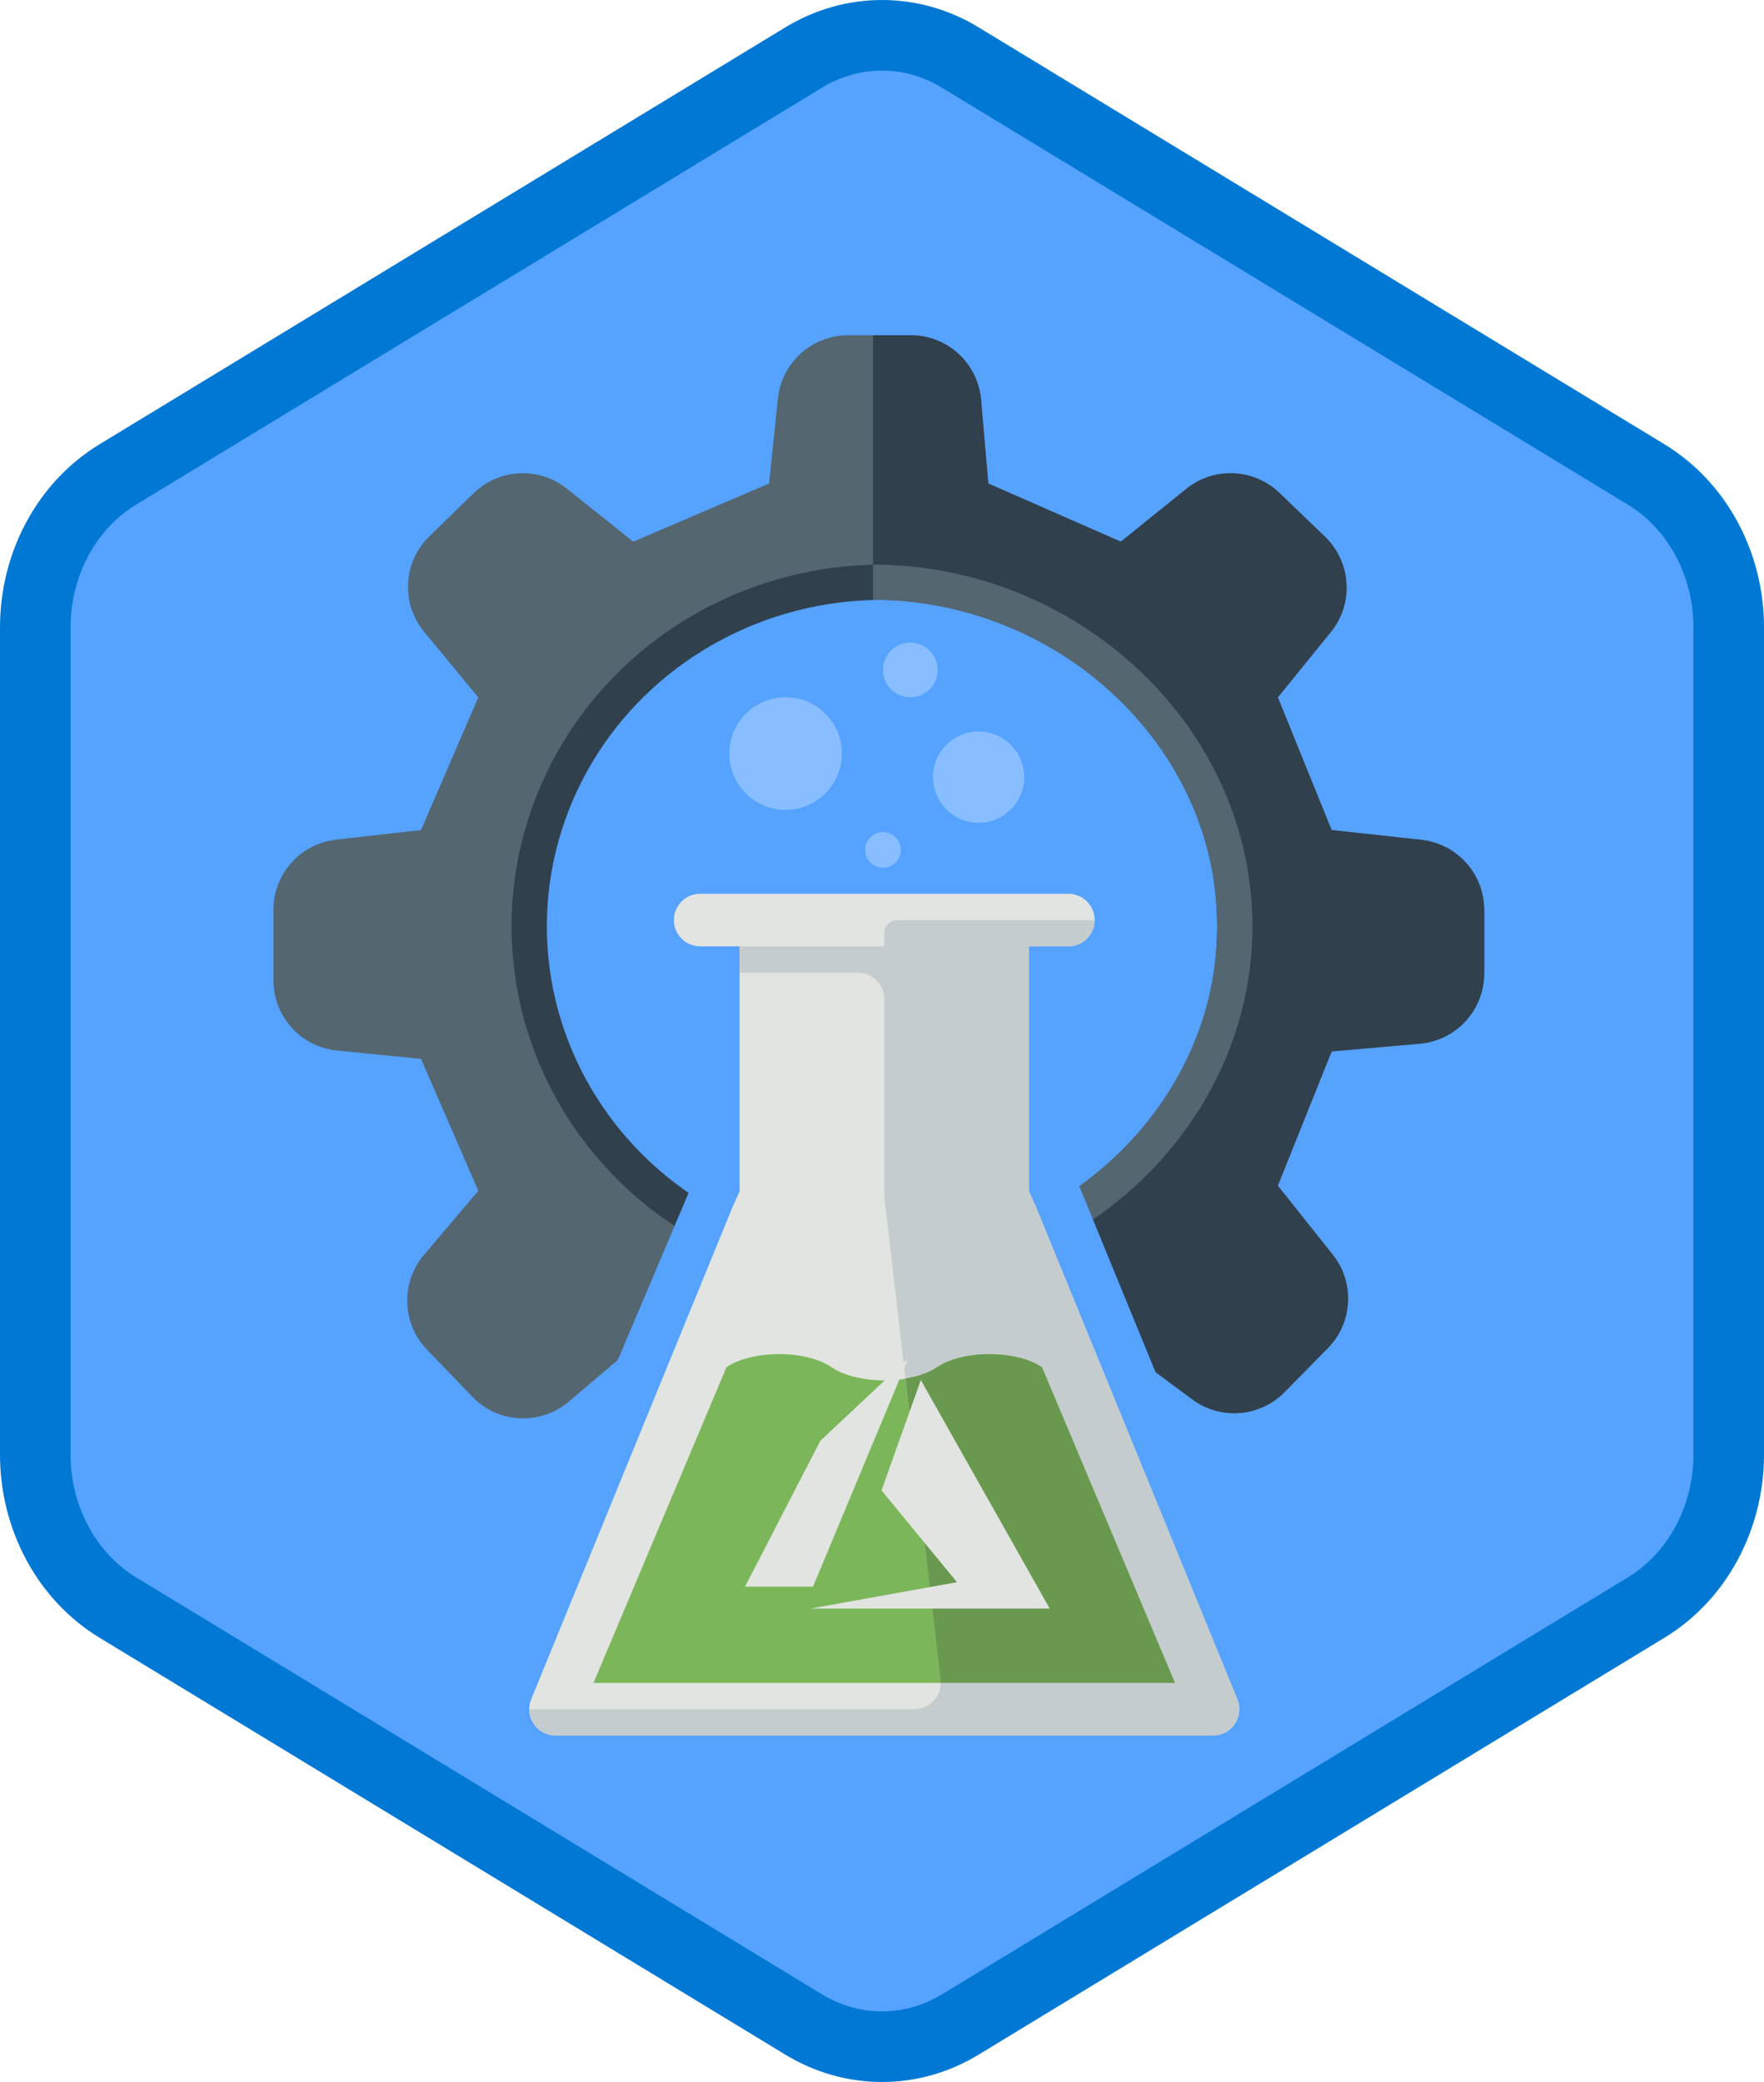 <?xml version="1.0" encoding="UTF-8"?>
<svg width="100px" height="118px" viewBox="0 0 100 118" version="1.1" xmlns="http://www.w3.org/2000/svg" xmlns:xlink="http://www.w3.org/1999/xlink">
    <!-- Generator: Sketch 53.2 (72643) - https://sketchapp.com -->
    <title>Explore Data Science tools in Azure/explore-data-science-tools-in-Azure</title>
    <desc>Created with Sketch.</desc>
    <defs>
        <path d="M42.742,1.497 C44.374,0.499 46.187,0 48,0 C49.813,0 51.627,0.499 53.256,1.497 L90.591,24.332 C93.933,26.377 96,30.203 96,34.353 L96,79.647 C96,83.795 93.933,87.624 90.591,89.668 L53.256,112.505 C51.627,113.501 49.813,114 48,114 C46.187,114 44.374,113.501 42.742,112.505 L5.409,89.668 C2.066,87.624 0,83.795 0,79.647 L0,34.353 C0,30.203 2.066,26.377 5.409,24.332 L42.742,1.497 Z" id="path-1"></path>
        <filter x="-5.8%" y="-6.5%" width="111.6%" height="112.9%" filterUnits="objectBoundingBox" id="filter-3">
            <feOffset dx="0" dy="2" in="SourceAlpha" result="shadowOffsetOuter1"></feOffset>
            <feColorMatrix values="0 0 0 0 0   0 0 0 0 0   0 0 0 0 0  0 0 0 0.1 0" type="matrix" in="shadowOffsetOuter1" result="shadowMatrixOuter1"></feColorMatrix>
            <feMerge>
                <feMergeNode in="shadowMatrixOuter1"></feMergeNode>
                <feMergeNode in="SourceGraphic"></feMergeNode>
            </feMerge>
        </filter>
        <filter x="-9.8%" y="-8.4%" width="119.5%" height="117.4%" filterUnits="objectBoundingBox" id="filter-4">
            <feOffset dx="0" dy="2" in="SourceAlpha" result="shadowOffsetOuter1"></feOffset>
            <feColorMatrix values="0 0 0 0 0   0 0 0 0 0   0 0 0 0 0  0 0 0 0.098 0" type="matrix" in="shadowOffsetOuter1" result="shadowMatrixOuter1"></feColorMatrix>
            <feMerge>
                <feMergeNode in="shadowMatrixOuter1"></feMergeNode>
                <feMergeNode in="SourceGraphic"></feMergeNode>
            </feMerge>
        </filter>
    </defs>
    <g id="Badges" stroke="none" stroke-width="1" fill="none" fill-rule="evenodd">
        <g id="Explore-Data-Science-tools-in-Azure" transform="translate(-50, -50)">
            <g id="Explore-Data-Science-tools-in-Azure/explore-data-science-tools-in-Azure" transform="translate(50, 50)">
                <g id="Mask" transform="translate(2, 2)">
                    <mask id="mask-2" fill="white">
                        <use xlink:href="#path-1"></use>
                    </mask>
                    <use id="Trophy-1" fill="#55A2FF" xlink:href="#path-1"></use>
                    <g id="Gear" mask="url(#mask-2)">
                        <g transform="translate(13, 15)" id="Group-74">
                            <g filter="url(#filter-3)" transform="translate(0.5, 0)">
                                <g id="Group-5">
                                    <path d="M34.32,53.23 C23.274,53.23 14.32,44.276 14.32,33.23 C14.32,22.184 23.274,13.23 34.32,13.23 C45.366,13.23 54.32,22.184 54.32,33.23 C54.32,44.276 45.366,53.23 34.32,53.23 M59.99,28.044 L56.938,20.526 L59.944,16.821 C61.254,15.207 61.108,12.858 59.61,11.417 L57.032,8.939 C55.58,7.542 53.316,7.444 51.749,8.709 L48.04,11.7 L40.526,8.404 L40.116,3.656 C39.936,1.587 38.206,0.001 36.131,0.001 L32.579,0.001 C30.531,0.001 28.813,1.547 28.6,3.584 L28.097,8.404 L20.398,11.7 L16.633,8.695 C15.056,7.438 12.793,7.549 11.348,8.955 L8.841,11.395 C7.347,12.847 7.219,15.203 8.545,16.808 L11.613,20.526 L8.368,28.044 L3.551,28.589 C1.529,28.818 0.001,30.529 0.001,32.564 L0.001,36.559 C0.001,38.616 1.559,40.336 3.605,40.54 L8.368,41.012 L11.613,48.488 L8.53,52.131 C7.206,53.697 7.28,56.01 8.702,57.489 L11.272,60.161 C12.736,61.681 15.13,61.803 16.74,60.439 L21.172,56.686 L47.203,56.686 L52.086,60.307 C53.686,61.495 55.918,61.323 57.317,59.903 L59.771,57.412 C61.192,55.971 61.312,53.697 60.052,52.113 L56.938,48.2 L59.99,40.59 L64.989,40.152 C67.055,39.97 68.639,38.241 68.639,36.167 L68.639,32.577 C68.639,30.536 67.103,28.822 65.074,28.6 L59.99,28.044 Z" id="Fill-1" fill="#546670"></path>
                                    <path d="M59.989,28.044 L56.938,20.526 L59.944,16.821 C61.254,15.206 61.108,12.858 59.609,11.417 L57.032,8.939 C55.58,7.542 53.316,7.444 51.748,8.708 L48.039,11.7 L40.526,8.404 L40.115,3.656 C39.935,1.587 38.206,-4.12114787e-13 36.13,-4.12114787e-13 L33.992,-4.12114787e-13 L33.992,13.23 C45.038,13.23 54.319,22.184 54.319,33.23 C54.319,44.276 45.038,53.23 33.992,53.23 L33.992,56.686 L47.203,56.686 L52.086,60.307 C53.685,61.495 55.917,61.323 57.316,59.903 L59.77,57.412 C61.191,55.971 61.312,53.697 60.053,52.113 L56.938,48.2 L59.989,40.59 L64.989,40.152 C67.055,39.97 68.638,38.241 68.638,36.166 L68.638,32.577 C68.638,30.536 67.103,28.822 65.073,28.6 L59.989,28.044 Z" id="Fill-3" fill="#30404D"></path>
                                </g>
                                <g id="Group-67" transform="translate(14, 14)" stroke-width="2">
                                    <ellipse id="Oval" stroke="#30404D" fill-rule="nonzero" cx="20.5" cy="19.5" rx="20" ry="19.5"></ellipse>
                                    <path d="M19.992,39 C31.038,39 40.5,30.27 40.5,19.5 C40.5,9.8 32.825,1.755 23.23,0.252 C22.171,0.086 21.089,0 19.992,0" id="Stroke-1" stroke="#546670"></path>
                                </g>
                            </g>
                        </g>
                    </g>
                    <polygon id="Path-66" fill="#55A2FF" mask="url(#mask-2)" points="32 77.5 38.139 63 58.268 63 64.61 78.46"></polygon>
                    <g id="data-science" mask="url(#mask-2)">
                        <g transform="translate(28, 34)">
                            <g id="Chemistry">
                                <g id="Group-7" opacity="0.3" transform="translate(11.182, 0)" fill="#FFFFFF" fill-rule="nonzero">
                                    <circle id="Oval" cx="3.351" cy="6.708" r="3.191"></circle>
                                    <circle id="Oval" cx="14.295" cy="8.046" r="2.587"></circle>
                                    <circle id="Oval" cx="10.422" cy="1.968" r="1.55"></circle>
                                    <circle id="Oval" cx="8.872" cy="12.17" r="1.011"></circle>
                                </g>
                                <g id="Group-3" filter="url(#filter-4)" transform="translate(0, 12.655)">
                                    <path d="M40.131,45.622 L28.748,17.799 C28.593,17.442 28.457,17.131 28.328,16.863 L28.328,2.982 L30.564,2.982 C31.387,2.982 32.055,2.314 32.055,1.491 C32.055,0.667 31.387,0 30.564,0 L9.692,0 C8.868,0 8.201,0.667 8.201,1.491 C8.201,2.314 8.868,2.982 9.692,2.982 L11.928,2.982 L11.928,16.863 C11.799,17.131 11.663,17.442 11.508,17.799 L0.124,45.622 C-0.076,46.083 -0.031,46.614 0.245,47.035 C0.52,47.456 0.989,47.709 1.492,47.709 L38.764,47.709 C39.267,47.709 39.736,47.456 40.012,47.035 C40.287,46.614 40.332,46.083 40.131,45.622" id="Fill-103" fill="#E1E4E1"></path>
                                    <path d="M23.11,26.836 C23.767,26.386 24.856,26.091 26.092,26.091 C27.327,26.091 28.417,26.386 29.073,26.836 L36.61,44.727 L3.646,44.727 L11.183,26.836 C11.84,26.386 12.929,26.091 14.164,26.091 C15.4,26.091 16.489,26.386 17.146,26.836 C17.804,27.287 18.893,27.582 20.128,27.582 C21.363,27.582 22.453,27.287 23.11,26.836" id="Fill-104" fill="#7CB65A"></path>
                                    <path d="M40.131,45.622 L28.748,17.799 C28.593,17.442 28.457,17.131 28.328,16.863 L28.328,2.982 L30.564,2.982 C31.387,2.982 32.055,2.314 32.055,1.491 L20.873,1.491 C20.462,1.491 20.128,1.825 20.128,2.236 L20.128,2.982 L11.928,2.982 L11.928,4.473 L18.637,4.473 C19.46,4.473 20.128,5.14 20.128,5.964 L20.128,17.059 C20.128,17.116 20.131,17.174 20.138,17.231 L23.315,44.555 C23.418,45.441 22.726,46.218 21.834,46.218 L0.011,46.218 C0.011,46.504 0.083,46.788 0.245,47.035 C0.52,47.456 0.989,47.709 1.492,47.709 L38.764,47.709 C39.267,47.709 39.736,47.456 40.012,47.035 C40.287,46.614 40.332,46.083 40.131,45.622" id="Fill-107" fill="#C5CCCD"></path>
                                    <path d="M26.092,26.091 C24.856,26.091 23.767,26.386 23.11,26.836 C22.679,27.132 22.051,27.35 21.329,27.472 L23.315,44.555 C23.322,44.613 23.316,44.67 23.316,44.727 L36.61,44.727 L29.073,26.836 C28.417,26.386 27.327,26.091 26.092,26.091" id="Fill-108" fill="#69994E"></path>
                                </g>
                            </g>
                            <g id="Azure-Logo" transform="translate(11.927, 40.982)">
                                <polygon id="Path" fill="#E1E4E1" points="4.01 14.188 17.582 14.189 10.273 1.234 8.046 7.489 12.322 12.69"></polygon>
                                <polygon id="Path" fill="#E1E4E1" points="9.562 0 4.577 4.677 0.308 12.942 4.158 12.942 4.158 12.955"></polygon>
                            </g>
                        </g>
                    </g>
                </g>
                <g id="Azure-Hex-Border" stroke="#0078D4" stroke-width="4">
                    <path d="M45.562,3.258 L6.673,26.894 C3.797,28.643 2,31.951 2,35.558 L2,82.442 C2,86.049 3.798,89.359 6.673,91.106 L45.561,114.742 C46.929,115.572 48.455,116 50,116 C51.546,116 53.072,115.572 54.436,114.743 L93.327,91.106 C96.202,89.358 98,86.048 98,82.442 L98,35.558 C98,31.952 96.203,28.644 93.327,26.894 L54.435,3.258 C53.072,2.428 51.546,2 50,2 C48.454,2 46.929,2.428 45.562,3.258 Z M45.562,3.258 C45.562,3.258 45.562,3.258 45.562,3.258 L45.562,3.258 L45.562,3.258 Z"></path>
                </g>
            </g>
        </g>
    </g>
</svg>